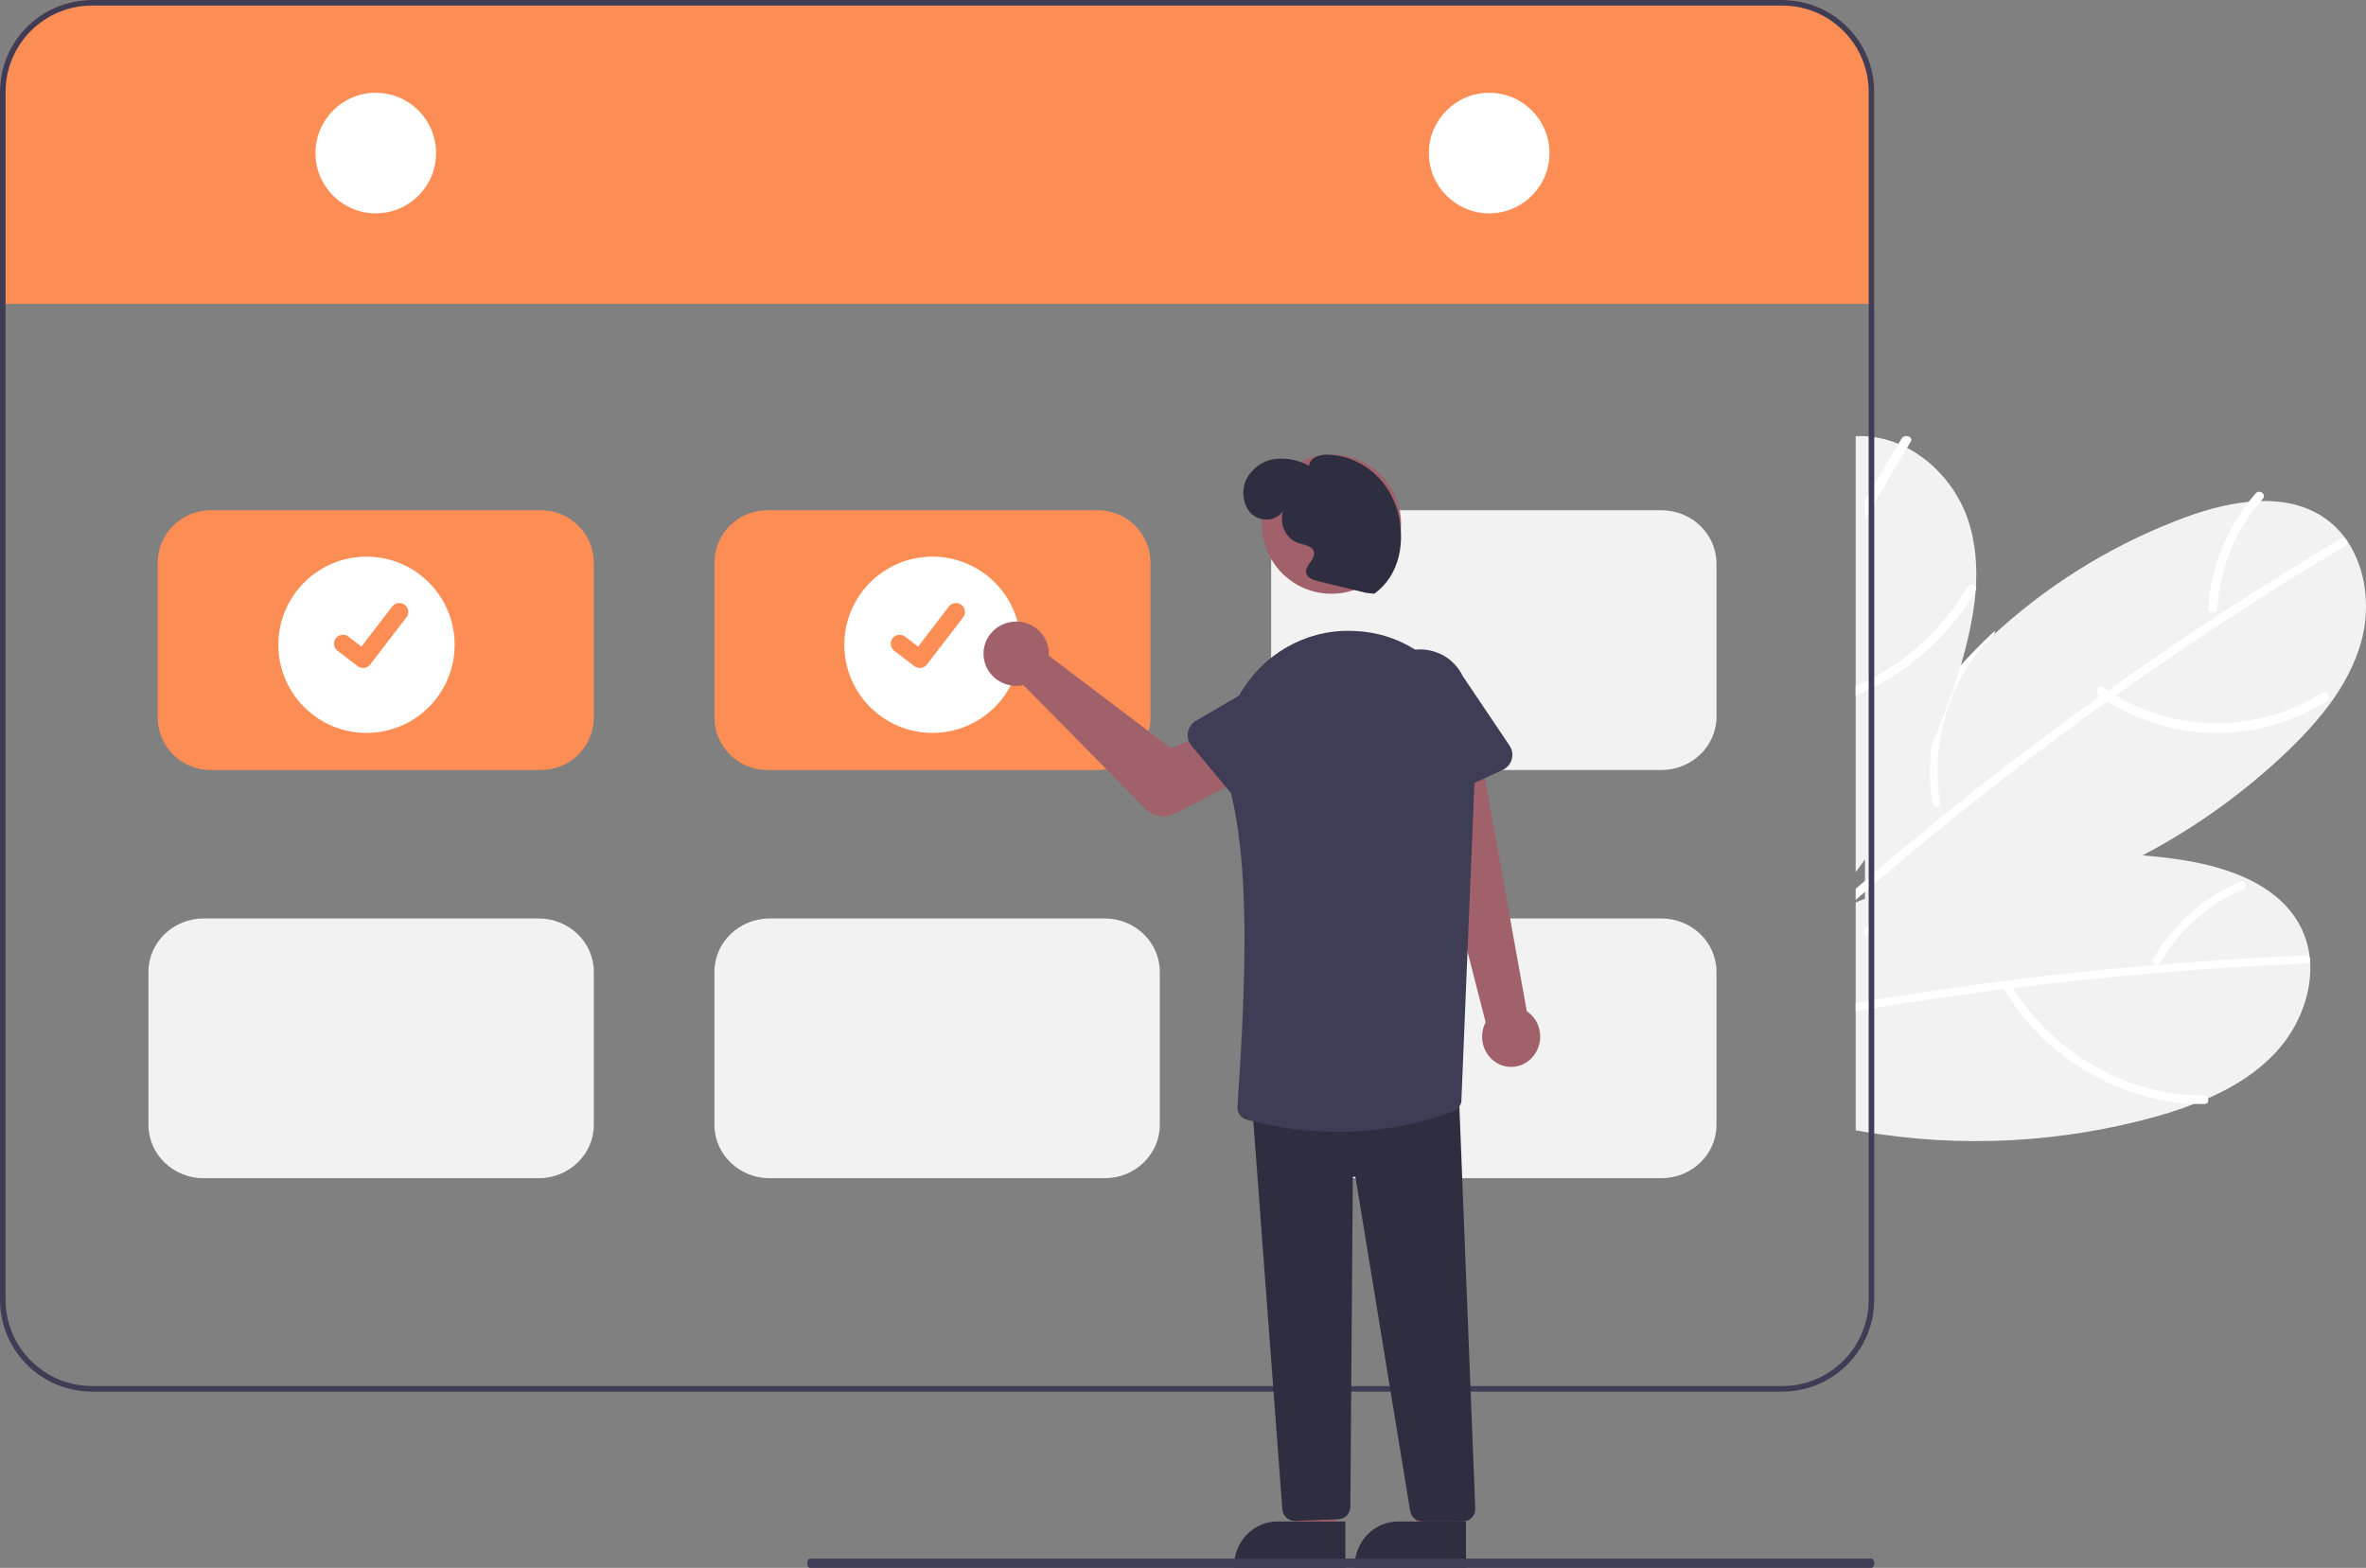 <?xml version="1.0" encoding="UTF-8"?>
<svg width="255px" height="169px" viewBox="0 0 255 169" version="1.1" xmlns="http://www.w3.org/2000/svg" xmlns:xlink="http://www.w3.org/1999/xlink">
    <rect x="0" y="0" width="255" height="169" fill="#808080" stroke="none"/>
    <title>undraw_Booking_re_gw4j</title>
    <g id="Page-1" stroke="none" stroke-width="1" fill="none" fill-rule="evenodd">
        <g id="Welcome---3" transform="translate(-63, -114)" fill-rule="nonzero">
            <g id="undraw_Booking_re_gw4j" transform="translate(63, 114)">
                <path d="M245.327,113.378 C243.45,115.415 241.122,116.932 238.597,118.109 L238.593,118.109 C238.356,118.221 238.118,118.33 237.877,118.433 L237.874,118.433 L237.871,118.436 L237.868,118.433 L237.865,118.433 C237.865,118.434 237.865,118.435 237.864,118.435 C237.864,118.436 237.863,118.436 237.862,118.436 L237.859,118.436 L237.856,118.433 C237.853,118.436 237.853,118.436 237.85,118.433 L237.847,118.436 L237.844,118.433 L237.841,118.433 C237.838,118.436 237.838,118.436 237.835,118.433 L237.832,118.433 C236.141,119.16 234.405,119.777 232.634,120.28 C222.22,123.216 211.274,123.784 200.609,121.942 C200.405,121.906 200.204,121.869 200,121.833 L200,97.278 C200.201,97.193 200.405,97.108 200.609,97.027 C201.941,96.479 203.289,95.975 204.652,95.516 C206.615,94.85 208.604,94.279 210.621,93.803 C217.201,92.22 223.991,91.674 230.742,92.186 C231.97,92.277 233.195,92.408 234.416,92.579 C236.973,92.934 239.654,93.551 242.012,94.623 L242.015,94.623 C242.359,94.783 242.697,94.95 243.033,95.129 C245.129,96.258 246.896,97.811 247.974,99.939 C248.362,100.703 248.641,101.517 248.803,102.358 L248.803,102.364 C248.864,102.655 248.907,102.948 248.94,103.239 C249.324,106.823 247.828,110.659 245.327,113.378 Z" id="Path" fill="#F2F2F2"></path>
                <path d="M248.711,103.842 C248.681,103.849 248.651,103.853 248.62,103.853 C243.426,104.07 238.238,104.392 233.057,104.819 L233.048,104.819 C233.027,104.822 233.009,104.822 232.988,104.825 C227.669,105.264 222.361,105.815 217.064,106.476 C216.84,106.505 216.618,106.534 216.397,106.56 C212.734,107.025 209.077,107.542 205.428,108.109 C203.818,108.361 202.211,108.623 200.607,108.896 C200.403,108.931 200.203,108.962 200,109 L200,108.124 C200.203,108.086 200.406,108.055 200.607,108.02 C205.95,107.118 211.311,106.33 216.691,105.658 C218.043,105.484 219.398,105.32 220.754,105.166 C224.672,104.715 228.596,104.326 232.527,103.998 C232.815,103.975 233.1,103.952 233.388,103.928 C238.419,103.521 243.457,103.211 248.502,103 C248.526,102.999 248.551,103.001 248.575,103.006 C249.06,103.047 249.163,103.74 248.711,103.842 Z" id="Path" fill="#FFFFFF"></path>
                <path d="M237.506,118.073 C231.067,118.122 224.724,115.291 220.169,110.604 C218.884,109.277 217.752,107.799 216.794,106.201 C216.487,105.691 215.769,106.254 216.074,106.76 C219.611,112.643 225.503,116.834 231.999,118.375 C233.843,118.808 235.73,119.018 237.622,118.999 C238.199,118.994 238.08,118.069 237.506,118.073 L237.506,118.073 Z" id="Path" fill="#FFFFFF"></path>
                <path d="M212,94 C211.941,94.182 211.791,94.318 211.606,94.359 C210.062,94.766 208.571,95.351 207.163,96.105 C205.106,97.198 203.238,98.618 201.631,100.311 C201.546,100.397 201.464,100.483 201.385,100.571 C201.252,100.711 201.126,100.854 201,101 L201,99.616 C201.202,99.4 201.413,99.187 201.631,98.984 C202.9,97.762 204.305,96.693 205.818,95.797 C207.851,95.098 209.911,94.499 212,94 Z" id="Path" fill="#FFFFFF"></path>
                <path d="M241.418,95.038 C237.489,96.744 234.201,99.673 232.033,103.397 C231.942,103.619 232.044,103.874 232.263,103.969 C232.482,104.056 232.731,103.954 232.828,103.737 C234.897,100.219 238.019,97.456 241.742,95.846 C242.253,95.625 241.93,94.817 241.418,95.038 L241.418,95.038 Z" id="Path" fill="#FFFFFF"></path>
                <path d="M254.544,68.94 C253.856,71.582 252.537,73.974 250.897,76.157 L250.894,76.16 C250.743,76.364 250.586,76.571 250.423,76.768 L250.423,76.771 C249.284,78.188 248.055,79.527 246.743,80.781 C242.026,85.32 236.699,89.164 230.918,92.199 C221.824,96.996 211.66,99.832 201.593,99.994 C201.516,99.997 201.439,99.997 201.362,99.997 C201.24,100 201.119,100 201,100 L201,86.39 C201.193,86.018 201.391,85.647 201.593,85.279 C204.209,80.525 207.399,76.117 211.09,72.157 C211.179,72.058 211.271,71.959 211.363,71.863 C212.751,70.384 214.206,68.975 215.728,67.638 C221.583,62.438 228.351,58.391 235.68,55.704 C238.043,54.848 240.635,54.162 243.155,54.028 C243.526,54.007 243.893,53.998 244.264,54.001 C246.586,54.034 248.813,54.587 250.713,55.959 C251.394,56.453 252.004,57.038 252.528,57.699 C252.712,57.929 252.881,58.166 253.044,58.409 L253.044,58.412 C255.007,61.376 255.463,65.416 254.544,68.94 Z" id="Path" fill="#F2F2F2"></path>
                <path d="M252.87,58.764 L252.87,58.767 C252.847,58.787 252.823,58.804 252.797,58.819 C248.339,61.47 243.937,64.218 239.592,67.061 C239.586,67.064 239.583,67.068 239.577,67.071 C239.559,67.083 239.541,67.094 239.523,67.104 C235.056,70.029 230.652,73.053 226.311,76.175 C226.131,76.304 225.947,76.436 225.763,76.569 C222.766,78.733 219.8,80.944 216.865,83.201 C211.323,87.468 205.902,91.893 200.602,96.477 C200.401,96.649 200.202,96.825 200,97 L200,95.802 C200.199,95.627 200.401,95.451 200.602,95.279 C202.633,93.527 204.681,91.8 206.747,90.097 C207.365,89.589 207.985,89.081 208.606,88.579 C214.118,84.094 219.754,79.775 225.513,75.624 L225.516,75.624 C226.649,74.808 227.783,73.999 228.92,73.197 C232.149,70.925 235.414,68.708 238.715,66.544 C238.953,66.387 239.194,66.23 239.435,66.073 C243.661,63.314 247.943,60.646 252.279,58.068 C252.3,58.055 252.323,58.044 252.345,58.034 C252.797,57.849 253.222,58.459 252.87,58.764 Z" id="Path" fill="#FFFFFF"></path>
                <path d="M250.274,74.682 C244.595,78.251 237.71,78.873 231.579,76.653 C229.847,76.022 228.182,75.156 226.619,74.074 C226.119,73.729 225.735,74.687 226.231,75.029 C231.998,79.007 239.091,79.997 245.533,77.995 C247.36,77.422 249.125,76.601 250.791,75.548 C251.301,75.228 250.78,74.364 250.274,74.682 L250.274,74.682 Z" id="Path" fill="#FFFFFF"></path>
                <path d="M208.29,86.624 C208.035,85.104 207.948,83.557 208.03,82.016 C208.214,78.5 209.226,75.089 210.973,72.098 C212.253,70.664 213.593,69.298 214.994,68 C215.021,68.173 214.96,68.348 214.834,68.46 C213.814,69.45 212.906,70.561 212.127,71.773 C209.345,76.091 208.259,81.395 209.101,86.552 C209.129,86.671 209.096,86.797 209.015,86.884 C208.897,86.994 208.732,87.029 208.582,86.975 C208.433,86.922 208.322,86.788 208.29,86.624 L208.29,86.624 Z" id="Path" fill="#FFFFFF"></path>
                <path d="M243.129,53.165 C240.034,56.693 238.238,61.042 238,65.58 C238.024,65.831 238.263,66.018 238.535,65.999 C238.804,65.972 239.004,65.754 238.988,65.504 C239.234,61.207 240.949,57.094 243.885,53.758 C244.288,53.3 243.533,52.707 243.129,53.165 L243.129,53.165 Z" id="Path" fill="#FFFFFF"></path>
                <path d="M212.906,63.967 L212.906,63.97 C212.883,64.228 212.857,64.483 212.828,64.738 L212.828,64.744 C212.602,66.559 212.25,68.359 211.774,70.133 C211.547,71.003 211.301,71.867 211.032,72.731 C210.999,72.842 210.964,72.953 210.928,73.062 L210.928,73.065 C210.136,75.578 209.19,78.047 208.095,80.461 C206.079,84.905 203.584,89.149 200.648,93.13 C200.438,93.421 200.22,93.712 200,94 L200,47.01 C200.217,46.998 200.431,46.998 200.648,47.004 C200.752,47.004 200.856,47.007 200.96,47.013 C201.874,47.057 202.778,47.22 203.644,47.496 C203.949,47.589 204.243,47.694 204.535,47.811 C208.072,49.245 210.85,52.408 212.056,55.886 C212.961,58.49 213.142,61.23 212.906,63.967 Z" id="Path" fill="#F2F2F2"></path>
                <path d="M205.979,47.51 C205.971,47.54 205.958,47.568 205.94,47.595 C204.499,49.97 203.089,52.357 201.712,54.757 C201.473,55.17 201.235,55.587 201,56 L201,53.948 C201.235,53.537 201.472,53.127 201.712,52.716 C202.776,50.888 203.858,49.067 204.958,47.254 C204.97,47.233 204.984,47.213 205.001,47.194 C205.328,46.795 206.139,47.067 205.979,47.51 Z" id="Path" fill="#FFFFFF"></path>
                <path d="M212.937,63.619 C212.879,63.721 212.821,63.822 212.757,63.924 C211.81,65.547 210.684,67.063 209.398,68.442 C206.928,71.079 203.953,73.211 200.645,74.714 C200.432,74.816 200.216,74.911 200,75 L200,73.969 C200.216,73.874 200.432,73.775 200.645,73.674 C205.434,71.426 209.412,67.793 212.048,63.261 C212.125,63.13 212.255,63.038 212.406,63.009 C212.557,62.981 212.713,63.018 212.834,63.111 C212.916,63.165 212.973,63.249 212.993,63.344 C213.012,63.439 212.992,63.538 212.937,63.619 L212.937,63.619 Z" id="Path" fill="#FFFFFF"></path>
                <path d="M202,9.991 L202,33 L201.4,33 L201.4,32.755 L0.6,32.755 L0.6,33 L0,33 L0,9.991 C0.005,4.475 4.437,0.005 9.905,0 L192.095,0 C197.563,0.005 201.995,4.475 202,9.991 L202,9.991 Z" id="Path" fill="#FC8D55"></path>
                <path d="M192.095,0 L9.905,0 C4.437,0.005 0.005,4.435 0,9.9 L0,140.1 C0.005,145.565 4.437,149.995 9.905,150 L192.095,150 C197.563,149.995 201.995,145.565 202,140.1 L202,9.9 C201.995,4.435 197.563,0.005 192.095,0 L192.095,0 Z M201.4,140.1 C201.393,145.234 197.231,149.393 192.095,149.4 L9.905,149.4 C4.769,149.393 0.607,145.234 0.6,140.1 L0.6,9.9 C0.607,4.766 4.769,0.607 9.905,0.6 L192.095,0.6 C197.231,0.607 201.393,4.766 201.4,9.9 L201.4,140.1 Z" id="Shape" fill="#3F3D56"></path>
                <circle id="Oval" fill="#FFFFFF" cx="40.5" cy="16.5" r="6.5"></circle>
                <circle id="Oval" fill="#FFFFFF" cx="160.5" cy="16.5" r="6.5"></circle>
                <path d="M58.309,83 L22.691,83 C19.55,82.996 17.004,80.47 17,77.352 L17,60.648 C17.004,57.53 19.55,55.004 22.691,55 L58.309,55 C61.45,55.004 63.996,57.53 64,60.648 L64,77.352 C63.996,80.47 61.45,82.996 58.309,83 Z" id="Path" fill="#FC8D55"></path>
                <path d="M82.691,83 C79.55,82.996 77.004,80.47 77,77.352 L77,60.648 C77.004,57.53 79.55,55.004 82.691,55 L118.309,55 C121.45,55.004 123.996,57.53 124,60.648 L124,77.352 C123.996,80.47 121.45,82.996 118.309,83 L82.691,83 Z" id="Path" fill="#FC8D55"></path>
                <path d="M119.055,127 L82.945,127 C79.663,126.996 77.004,124.425 77,121.252 L77,104.748 C77.004,101.575 79.663,99.004 82.945,99 L119.055,99 C122.337,99.004 124.996,101.575 125,104.748 L125,121.252 C124.996,124.425 122.337,126.996 119.055,127 Z" id="Path" fill="#F2F2F2"></path>
                <path d="M58.055,127 L21.945,127 C18.663,126.996 16.004,124.425 16,121.252 L16,104.748 C16.004,101.575 18.663,99.004 21.945,99 L58.055,99 C61.337,99.004 63.996,101.575 64,104.748 L64,121.252 C63.996,124.425 61.337,126.996 58.055,127 L58.055,127 Z" id="Path" fill="#F2F2F2"></path>
                <path d="M179.055,127 L142.945,127 C139.663,126.996 137.004,124.425 137,121.252 L137,104.748 C137.004,101.575 139.663,99.004 142.945,99 L179.055,99 C182.337,99.004 184.996,101.575 185,104.748 L185,121.252 C184.996,124.425 182.337,126.996 179.055,127 L179.055,127 Z" id="Path" fill="#F2F2F2"></path>
                <path d="M179.055,83 L142.945,83 C139.663,82.996 137.004,80.425 137,77.252 L137,60.748 C137.004,57.575 139.663,55.004 142.945,55 L179.055,55 C182.337,55.004 184.996,57.575 185,60.748 L185,77.252 C184.996,80.425 182.337,82.996 179.055,83 Z" id="Path" fill="#F2F2F2"></path>
                <circle id="Oval" fill="#FFFFFF" cx="39.5" cy="69.5" r="9.5"></circle>
                <path d="M39.132,72 C38.924,72 38.722,71.933 38.556,71.809 L38.546,71.802 L36.378,70.145 C36.105,69.937 35.964,69.598 36.008,69.258 C36.053,68.917 36.276,68.626 36.594,68.494 C36.912,68.363 37.277,68.411 37.55,68.62 L38.954,69.694 L42.272,65.376 C42.428,65.174 42.657,65.042 42.911,65.008 C43.164,64.975 43.42,65.043 43.623,65.198 L43.602,65.226 L43.623,65.199 C44.045,65.522 44.125,66.125 43.802,66.546 L39.898,71.625 C39.715,71.862 39.432,72.001 39.132,72 L39.132,72 Z" id="Path" fill="#FC8D55"></path>
                <circle id="Oval" fill="#FFFFFF" cx="100.5" cy="69.5" r="9.5"></circle>
                <path d="M99.132,72 C98.924,72 98.722,71.933 98.556,71.809 L98.546,71.802 L96.377,70.145 C95.955,69.823 95.875,69.219 96.199,68.798 C96.522,68.377 97.127,68.297 97.549,68.62 L98.954,69.694 L102.272,65.376 C102.428,65.174 102.657,65.042 102.911,65.008 C103.164,64.975 103.42,65.043 103.623,65.198 L103.602,65.226 L103.623,65.199 C104.045,65.522 104.125,66.125 103.802,66.546 L99.898,71.625 C99.715,71.862 99.432,72.001 99.132,72 L99.132,72 Z" id="Path" fill="#FC8D55"></path>
                <path d="M165.185,113.925 C165.806,113.218 166.094,112.26 165.973,111.31 C165.851,110.36 165.331,109.514 164.553,109.002 L159.34,80 L153,82.449 L160.118,110.187 C159.361,111.637 159.765,113.447 161.058,114.401 C162.351,115.355 164.124,115.15 165.185,113.925 L165.185,113.925 Z" id="Path" fill="#A0616A"></path>
                <path d="M113.023,70.125 C113.04,70.307 113.043,70.489 113.03,70.672 L126.209,80.648 L129.947,79.139 L133,84.389 L126.648,87.694 C125.594,88.242 124.298,88.04 123.468,87.198 L110.295,73.84 C108.867,74.157 107.389,73.571 106.582,72.37 C105.776,71.169 105.81,69.602 106.667,68.435 C107.524,67.268 109.026,66.745 110.439,67.12 C111.851,67.496 112.881,68.692 113.023,70.125 L113.023,70.125 Z" id="Path" fill="#A0616A"></path>
                <polygon id="Path" fill="#A0616A" points="143.999 166 139.934 166 138 154 144 154"></polygon>
                <path d="M145,169 L133,169 L133,168.842 C133,167.558 133.492,166.326 134.368,165.418 C135.244,164.51 136.432,164 137.671,164 L137.671,164 L145,164 L145,169 Z" id="Path" fill="#2F2E41"></path>
                <polygon id="Path" fill="#A0616A" points="156.999 166 152.934 166 151 154 157 154"></polygon>
                <path d="M158,169 L146,169 L146,168.842 C146,167.558 146.492,166.326 147.368,165.418 C148.244,164.51 149.432,164 150.671,164 L150.671,164 L158,164 L158,169 Z" id="Path" fill="#2F2E41"></path>
                <path d="M139.554,163.942 C138.857,163.942 138.274,163.415 138.209,162.726 L135,119.817 L135.152,119.805 L157.237,118 L157.243,118.156 L158.999,162.606 C159.013,162.971 158.877,163.326 158.622,163.589 C158.367,163.851 158.015,164 157.648,164 L153.318,164 C152.649,164.003 152.08,163.518 151.982,162.861 L146.101,126.953 C146.089,126.876 146.02,126.821 145.942,126.827 C145.864,126.832 145.803,126.897 145.802,126.974 L145.536,162.428 C145.53,163.139 144.969,163.722 144.255,163.76 L139.626,163.94 C139.602,163.941 139.578,163.942 139.554,163.942 Z" id="Path" fill="#2F2E41"></path>
                <circle id="Oval" fill="#A0616A" cx="143.5" cy="56.5" r="7.5"></circle>
                <path d="M144.208,122 C140.883,121.99 137.574,121.551 134.369,120.694 C133.733,120.515 133.314,119.926 133.366,119.285 C134.391,104.34 134.631,92.743 132.478,84.718 C131.56,81.298 131.977,77.696 133.621,74.836 C136.096,70.532 140.644,67.912 145.496,68.002 L145.496,68.002 C145.728,68.007 145.962,68.015 146.198,68.026 C153.561,68.394 159.299,74.862 158.988,82.444 L157.507,118.584 C157.496,119.123 157.152,119.602 156.635,119.8 C152.662,121.251 148.453,121.996 144.208,122 L144.208,122 Z" id="Path" fill="#3F3D56"></path>
                <path d="M134.225,87.344 L128.41,80.36 C128.075,79.958 127.936,79.433 128.028,78.922 C128.12,78.411 128.434,77.965 128.889,77.699 L136.766,73.099 C138.936,71.383 142.114,71.712 143.87,73.834 C145.626,75.956 145.299,79.071 143.139,80.797 L136.982,87.418 C136.625,87.801 136.116,88.014 135.586,87.999 C135.057,87.985 134.56,87.746 134.225,87.344 L134.225,87.344 Z" id="Path" fill="#3F3D56"></path>
                <path d="M152.099,86.843 C151.615,86.63 151.25,86.22 151.098,85.72 L148.479,77.096 C147.296,74.609 148.38,71.649 150.903,70.477 C153.426,69.306 156.436,70.365 157.632,72.846 L162.697,80.376 C162.99,80.811 163.075,81.349 162.932,81.852 C162.789,82.354 162.43,82.769 161.95,82.99 L153.616,86.831 C153.136,87.052 152.583,87.057 152.099,86.843 L152.099,86.843 Z" id="Path" fill="#3F3D56"></path>
                <path d="M147.205,63.897 L142.022,62.637 C141.487,62.507 140.845,62.259 140.771,61.682 C140.671,60.907 141.722,60.366 141.625,59.591 C141.531,58.839 140.574,58.742 139.891,58.52 C138.57,58.028 137.855,56.51 138.277,55.092 C137.538,56.197 135.851,56.292 134.893,55.396 C133.935,54.501 133.751,52.876 134.326,51.666 C134.957,50.461 136.091,49.648 137.379,49.478 C138.656,49.324 139.948,49.579 141.087,50.212 C141.163,49.355 142.17,49.008 142.98,49 C146.43,49.043 149.475,51.403 150.565,54.879 C151.559,58.281 150.894,62.01 148.112,64 L147.205,63.897 Z" id="Path" fill="#2F2E41"></path>
                <path d="M201.7,169 L87.3,169 C87.134,169 87,168.776 87,168.5 C87,168.224 87.134,168 87.3,168 L201.7,168 C201.866,168 202,168.224 202,168.5 C202,168.776 201.866,169 201.7,169 Z" id="Path" fill="#3F3D56"></path>
            </g>
        </g>
    </g>
</svg>